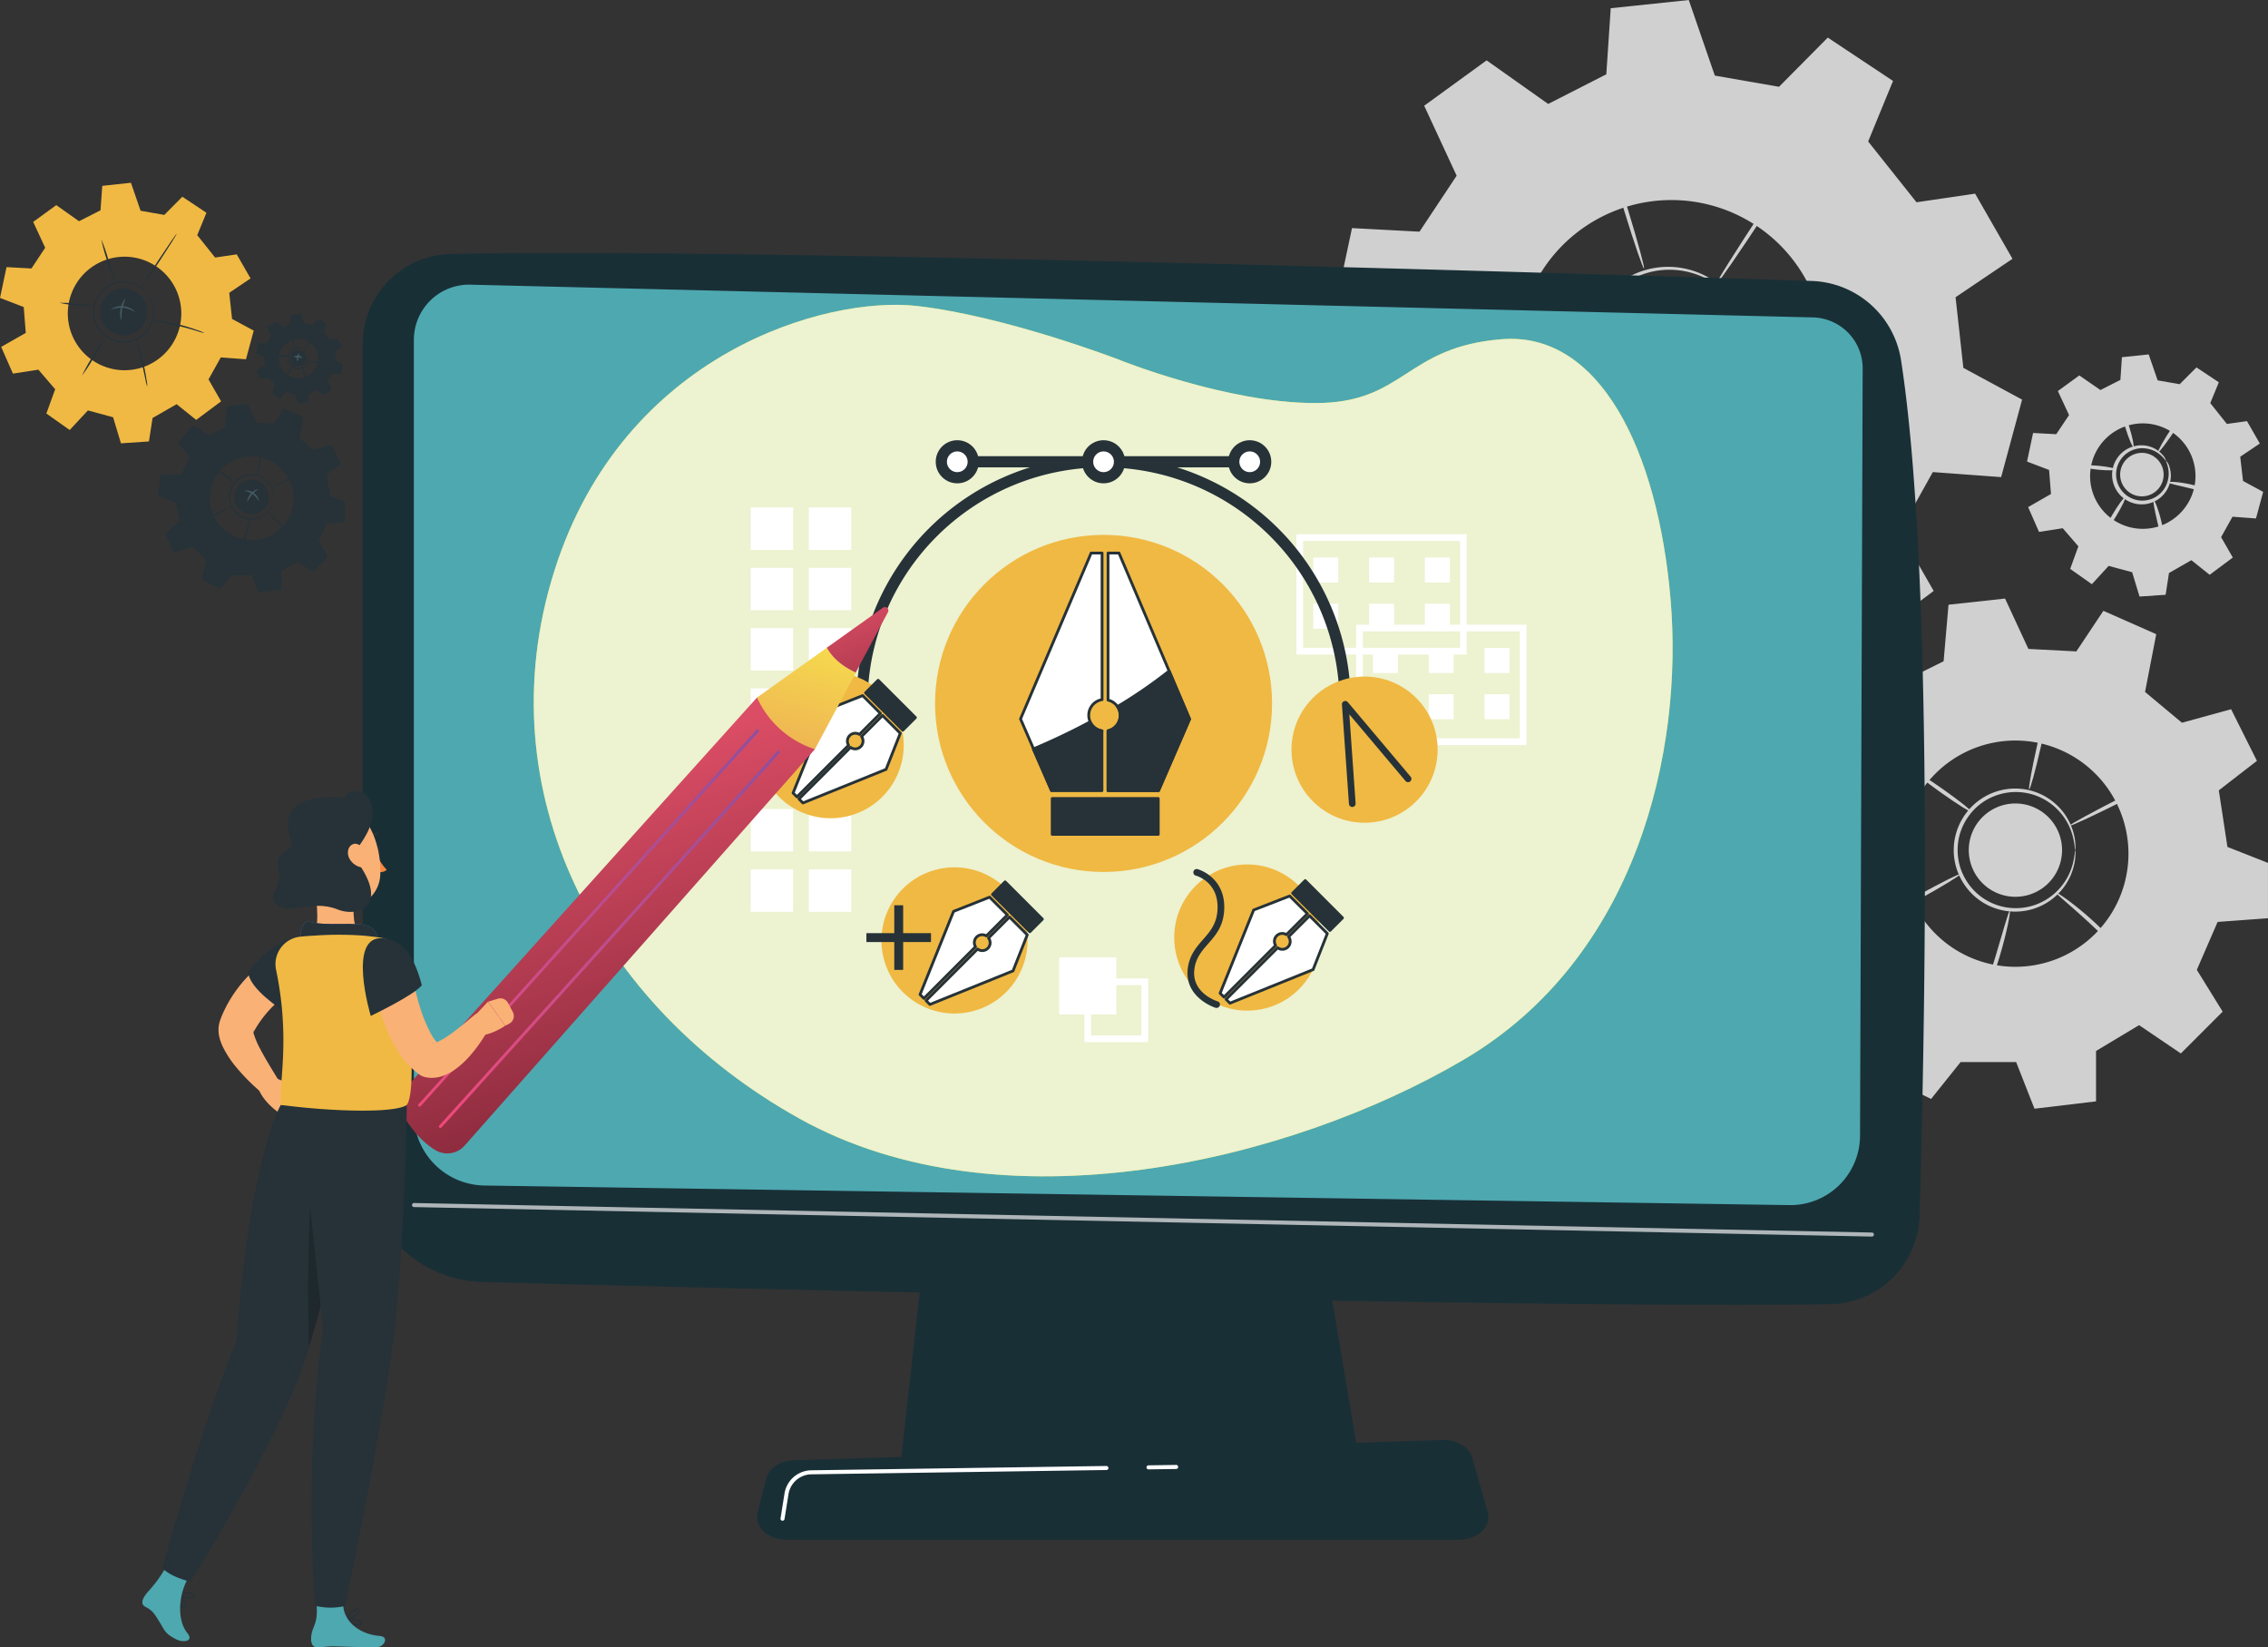 <svg id="Layer_1" data-name="Layer 1" xmlns="http://www.w3.org/2000/svg" xmlns:xlink="http://www.w3.org/1999/xlink" viewBox="0 0 810.56 588.55"><rect x="0" y="0" width="810.56" height="588.55" fill="#333333" stroke="none"/><defs><style>.cls-1,.cls-15{fill:#263238;}.cls-2{fill:#455b64;}.cls-3{fill:#f0b943;}.cls-13,.cls-4{opacity:0.8;}.cls-13,.cls-5{fill:#f7f8f8;}.cls-6{fill:url(#linear-gradient);}.cls-7{fill:url(#linear-gradient-2);}.cls-8{fill:url(#linear-gradient-3);}.cls-9{fill:#4ea8b0;}.cls-10,.cls-11,.cls-14,.cls-17{fill:#fff;}.cls-10{opacity:0.65;}.cls-12{fill:#c5d92d;}.cls-14,.cls-15,.cls-16,.cls-17{stroke:#263238;}.cls-14,.cls-15{stroke-linecap:round;stroke-linejoin:round;}.cls-16{fill:none;}.cls-16,.cls-17{stroke-miterlimit:10;stroke-width:4px;}.cls-18{fill:url(#linear-gradient-4);}.cls-19{fill:url(#linear-gradient-5);}.cls-20{fill:url(#linear-gradient-6);}.cls-21{fill:url(#linear-gradient-7);}.cls-22{fill:url(#linear-gradient-8);}.cls-23{fill:#fab176;}.cls-24{opacity:0.2;}.cls-25{fill:#5274b8;}.cls-26{fill:#f6893f;}</style><linearGradient id="linear-gradient" x1="407.22" y1="588.84" x2="398.68" y2="419.89" gradientUnits="userSpaceOnUse"><stop offset="0" stop-color="#192f36"/><stop offset="1" stop-color="#192f36"/></linearGradient><linearGradient id="linear-gradient-2" x1="437.2" y1="555.94" x2="358.69" y2="728.31" xlink:href="#linear-gradient"/><linearGradient id="linear-gradient-3" x1="159.09" y1="309.16" x2="717.4" y2="309.16" xlink:href="#linear-gradient"/><linearGradient id="linear-gradient-4" x1="328.93" y1="308.12" x2="302.51" y2="440.25" gradientTransform="translate(-206.43 193.59) rotate(-28.45)" gradientUnits="userSpaceOnUse"><stop offset="0" stop-color="#db4d65"/><stop offset="1" stop-color="#832739"/></linearGradient><linearGradient id="linear-gradient-5" x1="448.52" y1="302.16" x2="442.48" y2="358.51" xlink:href="#linear-gradient-4"/><linearGradient id="linear-gradient-6" x1="-1932.23" y1="295.86" x2="-2057.84" y2="424.95" gradientTransform="translate(1885.41 -939.74) rotate(-28.45)" gradientUnits="userSpaceOnUse"><stop offset="0" stop-color="#f9ee4a"/><stop offset="1" stop-color="#da3d66"/></linearGradient><linearGradient id="linear-gradient-7" x1="-2008.83" y1="299.63" x2="-2122.19" y2="416.13" gradientTransform="translate(1885.41 -939.74) rotate(-28.45)" gradientUnits="userSpaceOnUse"><stop offset="0" stop-color="#8d50a0"/><stop offset="1" stop-color="#ef4a7b"/></linearGradient><linearGradient id="linear-gradient-8" x1="-2005.9" y1="309.87" x2="-2119.26" y2="426.37" xlink:href="#linear-gradient-7"/></defs><path class="cls-1" d="M152.76,217.41v-7.3L147.4,208l-1.13-7.47,5-3.9-3.41-6.82-6.49,1.79-4.87-4.06,1.46-7.63-7-3.08-3.57,5.36-6.34-.33L118,175.21l-7.47.81-.65,7.46-5.84,2.93-5.52-3.58L93,189l4.22,5.2-2.92,6.17H86.85L86,208l6.33,2.43,1.3,6.66-5.19,4.38,3.16,6.82,6.74-2.11,4.87,4.87-1.62,7,6.65,3.24,3.9-4.87h7.3l2.44,6.17,8.11-1v-6.66l5.68-3.41,5.52,3.74,5.52-5.52-3.41-5.52,2.76-6.33Zm-33.36,6.41a14.94,14.94,0,1,1,14.93-14.93A14.92,14.92,0,0,1,119.4,223.82Z" transform="translate(-29.45 -30.86)"/><path class="cls-1" d="M127.3,208.42c-.06,0,0-.71-.35-1.91a7.83,7.83,0,0,0-2.88-4.22,7.66,7.66,0,0,0-7.28-1.06,7.48,7.48,0,0,0-3.54,2.67,7.61,7.61,0,0,0,0,9,7.71,7.71,0,0,0,10.83,1.62,7.85,7.85,0,0,0,2.88-4.23c.32-1.2.29-1.91.35-1.9a1.91,1.91,0,0,1,0,.5,6,6,0,0,1-.17,1.45,7.84,7.84,0,0,1-2.86,4.47,8,8,0,0,1-3.39,1.55,8.09,8.09,0,0,1-4.27-.33,8,8,0,0,1-3.8-2.82,8.1,8.1,0,0,1,0-9.64,8.06,8.06,0,0,1,3.8-2.83,8.18,8.18,0,0,1,4.27-.32,8.08,8.08,0,0,1,3.39,1.54,7.84,7.84,0,0,1,2.86,4.47,6,6,0,0,1,.17,1.45A2,2,0,0,1,127.3,208.42Z" transform="translate(-29.45 -30.86)"/><path class="cls-1" d="M141.74,197.53a69.65,69.65,0,0,1-7.48,4.07,72.94,72.94,0,0,1-7.72,3.61,68.47,68.47,0,0,1,7.48-4.07A70.59,70.59,0,0,1,141.74,197.53Z" transform="translate(-29.45 -30.86)"/><path class="cls-1" d="M135.09,223.85c-.12.1-2.21-2.31-5.05-5s-5.35-4.68-5.25-4.8a7.43,7.43,0,0,1,1.75,1.14,46.37,46.37,0,0,1,7.32,7A8.18,8.18,0,0,1,135.09,223.85Z" transform="translate(-29.45 -30.86)"/><path class="cls-1" d="M118.66,216.41a27.74,27.74,0,0,1-1.39,6.19,28.16,28.16,0,0,1-2.27,5.93,62,62,0,0,1,1.78-6.08A61.45,61.45,0,0,1,118.66,216.41Z" transform="translate(-29.45 -30.86)"/><path class="cls-1" d="M112.12,211.6a34.89,34.89,0,0,1-5.16,3.16,34,34,0,0,1-5.42,2.71,36.41,36.41,0,0,1,5.17-3.16A35.2,35.2,0,0,1,112.12,211.6Z" transform="translate(-29.45 -30.86)"/><path class="cls-1" d="M123.8,189a32.72,32.72,0,0,1-1,5.78,32.84,32.84,0,0,1-1.54,5.66,32.7,32.7,0,0,1,1-5.77A33.47,33.47,0,0,1,123.8,189Z" transform="translate(-29.45 -30.86)"/><path class="cls-1" d="M113.58,203.36a22.18,22.18,0,0,1-4-2.49A22,22,0,0,1,106,198a20.63,20.63,0,0,1,4,2.48A20.36,20.36,0,0,1,113.58,203.36Z" transform="translate(-29.45 -30.86)"/><path class="cls-1" d="M125.56,208.42a6.16,6.16,0,1,1-6.16-6.16A6.16,6.16,0,0,1,125.56,208.42Z" transform="translate(-29.45 -30.86)"/><path class="cls-2" d="M122,209.94a10.75,10.75,0,0,0-2.11-2.48,10.34,10.34,0,0,0-3-1.24c0-.07.39-.16,1-.09a4.91,4.91,0,0,1,2.29.91,4.82,4.82,0,0,1,1.57,1.91C122,209.53,122,209.92,122,209.94Z" transform="translate(-29.45 -30.86)"/><path class="cls-2" d="M121.61,205.58c.08.14-1.12.8-2.17,2.07s-1.52,2.55-1.67,2.5a5.67,5.67,0,0,1,3.84-4.57Z" transform="translate(-29.45 -30.86)"/><path class="cls-3" d="M119,130.34l-4.94-8.6-7.73,1.14-6.39-8,3.29-8-8.62-5.73-6.44,6.5-8.48-1.49-3.44-10L66,97.26,65.37,106l-7.68,3.9-8.13-5.75-8.25,6,4.29,9.23-4.91,7.4-8.91-.48-2.33,11,8.48,3.26.73,9.25-8.79,5,4.2,9.54,9.1-1.41,6,7-3.15,8.67,8.34,5.89,6.51-7,9,2.44,2.81,9.32,10-.68,1.29-8.37,8.6-4.94,7,5.62,8.9-6.63-4.5-7.84,4.39-7.86,9,.67,2.77-10.24-7.75-4.19-1-9.32ZM84.06,160.45a20.28,20.28,0,1,1,7.49-27.69A20.28,20.28,0,0,1,84.06,160.45Z" transform="translate(-29.45 -30.86)"/><path class="cls-1" d="M83,137a23.94,23.94,0,0,0-1.67-2A10.66,10.66,0,0,0,75,131.87a10.43,10.43,0,0,0-4.81.52,10.55,10.55,0,0,0-4.55,3.16,10.57,10.57,0,0,0-2.39,5.59,10.43,10.43,0,0,0,6.16,10.73,10.62,10.62,0,0,0,6,.76,10.6,10.6,0,0,0,8.41-13.2A26.18,26.18,0,0,0,83,137a8.3,8.3,0,0,1,1.11,2.41,10.81,10.81,0,0,1-3.31,11.24,11,11,0,0,1-5.22,2.48,10,10,0,0,1-3.15.1,10.31,10.31,0,0,1-3.17-.86,10.91,10.91,0,0,1-6.47-11.26,10.55,10.55,0,0,1,.86-3.17,10.15,10.15,0,0,1,1.68-2.67A11,11,0,0,1,70,132a10.86,10.86,0,0,1,5-.48,10.68,10.68,0,0,1,6.37,3.29A8.53,8.53,0,0,1,83,137Z" transform="translate(-29.45 -30.86)"/><path class="cls-1" d="M92.59,114.38c.13.08-2.62,4.47-6.13,9.8s-6.46,9.6-6.58,9.52,2.63-4.47,6.14-9.8S92.47,114.3,92.59,114.38Z" transform="translate(-29.45 -30.86)"/><path class="cls-1" d="M102.56,149.87a17.15,17.15,0,0,1-2.74-.75c-1.67-.51-4-1.18-6.58-1.81s-4.95-1.1-6.67-1.43a19.14,19.14,0,0,1-2.77-.58,12.87,12.87,0,0,1,2.83.22,67.36,67.36,0,0,1,6.74,1.28,66.23,66.23,0,0,1,6.57,2A14.3,14.3,0,0,1,102.56,149.87Z" transform="translate(-29.45 -30.86)"/><path class="cls-1" d="M78.18,152.22a11.9,11.9,0,0,1,.88,2.37c.46,1.49,1,3.57,1.58,5.88s.93,4.44,1.17,6a12,12,0,0,1,.26,2.52,12.68,12.68,0,0,1-.62-2.45c-.33-1.52-.78-3.62-1.32-5.93s-1-4.39-1.43-5.9A13.58,13.58,0,0,1,78.18,152.22Z" transform="translate(-29.45 -30.86)"/><path class="cls-1" d="M67.22,151a63.29,63.29,0,0,1-4,7.17,66.78,66.78,0,0,1-4.46,6.9,63.19,63.19,0,0,1,4-7.17A65.46,65.46,0,0,1,67.22,151Z" transform="translate(-29.45 -30.86)"/><path class="cls-1" d="M65.67,116.41a61.44,61.44,0,0,1,2.59,7.53,60.46,60.46,0,0,1,2.1,7.69,61.13,61.13,0,0,1-2.6-7.53A61.34,61.34,0,0,1,65.67,116.41Z" transform="translate(-29.45 -30.86)"/><path class="cls-1" d="M63.37,140.28a39.44,39.44,0,0,1-6.34-.34,38.12,38.12,0,0,1-6.28-.87,38.7,38.7,0,0,1,6.33.35A38.84,38.84,0,0,1,63.37,140.28Z" transform="translate(-29.45 -30.86)"/><circle class="cls-1" cx="73.64" cy="142.31" r="8.36" transform="translate(-72.7 1.86) rotate(-19.49)"/><path class="cls-2" d="M77.69,142.37a11.8,11.8,0,0,0-4.15-1.58,11.49,11.49,0,0,0-4.4.66c0-.06.38-.4,1.17-.73a7,7,0,0,1,3.28-.45,6.78,6.78,0,0,1,3.11,1.15C77.41,141.9,77.73,142.33,77.69,142.37Z" transform="translate(-29.45 -30.86)"/><path class="cls-2" d="M74.33,137.47a29.24,29.24,0,0,0-1.25,3.89,28.67,28.67,0,0,0-.18,4.09,6.66,6.66,0,0,1-.33-4.18A6.74,6.74,0,0,1,74.33,137.47Z" transform="translate(-29.45 -30.86)"/><path class="cls-1" d="M151.68,154.73l-1.7-2.95-2.65.39-2.2-2.76,1.13-2.74-3-2-2.21,2.22-2.91-.51L137,143l-3.54.37-.2,3-2.63,1.34-2.79-2L125,147.79l1.47,3.17-1.69,2.54-3.06-.16-.8,3.77,2.91,1.12.26,3.18-3,1.73,1.44,3.27,3.12-.48,2.07,2.39-1.08,3,2.86,2,2.24-2.42,3.1.84,1,3.2,3.45-.24.44-2.87,2.95-1.7,2.42,1.93,3-2.27-1.54-2.7,1.51-2.69,3.09.23,1-3.52-2.66-1.44-.35-3.2Zm-12,10.34a7,7,0,1,1,2.57-9.51A7,7,0,0,1,139.68,165.07Z" transform="translate(-29.45 -30.86)"/><path class="cls-1" d="M139.3,157s-.21-.26-.62-.66a3.75,3.75,0,0,0-2.13-1,3.52,3.52,0,0,0-3.07,1.25,3.45,3.45,0,0,0,3.22,5.61,3.51,3.51,0,0,0,2.62-2,3.75,3.75,0,0,0,.23-2.33c-.13-.55-.29-.84-.25-.86a1.78,1.78,0,0,1,.44.81,3.6,3.6,0,0,1-.08,2.52,3.86,3.86,0,0,1-2.88,2.36,3.91,3.91,0,0,1-3.67-6.39,3.83,3.83,0,0,1,3.49-1.3,3.64,3.64,0,0,1,2.22,1.2A1.9,1.9,0,0,1,139.3,157Z" transform="translate(-29.45 -30.86)"/><path class="cls-1" d="M142.61,149.25a15.23,15.23,0,0,1-2,3.46,15.09,15.09,0,0,1-2.4,3.17,15.47,15.47,0,0,1,2-3.46A15.09,15.09,0,0,1,142.61,149.25Z" transform="translate(-29.45 -30.86)"/><path class="cls-1" d="M146,161.44a16.76,16.76,0,0,1-3.24-.72,17.31,17.31,0,0,1-3.2-.85,12.47,12.47,0,0,1,6.44,1.57Z" transform="translate(-29.45 -30.86)"/><path class="cls-1" d="M137.66,162.24A12.69,12.69,0,0,1,139,168a9.94,9.94,0,0,1-.83-2.84A10.22,10.22,0,0,1,137.66,162.24Z" transform="translate(-29.45 -30.86)"/><path class="cls-1" d="M133.9,161.82a8,8,0,0,1-1.23,2.54,7.82,7.82,0,0,1-1.68,2.28,7.75,7.75,0,0,1,1.23-2.54A7.62,7.62,0,0,1,133.9,161.82Z" transform="translate(-29.45 -30.86)"/><path class="cls-1" d="M133.37,150a7.5,7.5,0,0,1,1,2.53,7.82,7.82,0,0,1,.56,2.69,7.29,7.29,0,0,1-1.06-2.53A7.4,7.4,0,0,1,133.37,150Z" transform="translate(-29.45 -30.86)"/><path class="cls-1" d="M132.58,158.14a4.61,4.61,0,0,1-2.19.05,4.86,4.86,0,0,1-2.15-.46,9.38,9.38,0,0,1,4.34.41Z" transform="translate(-29.45 -30.86)"/><path class="cls-1" d="M138.59,157.41a2.87,2.87,0,1,1-3.92-1.06A2.87,2.87,0,0,1,138.59,157.41Z" transform="translate(-29.45 -30.86)"/><path class="cls-2" d="M137.49,158.86c-.1.11-.66-.29-1.44-.37s-1.42.18-1.49,0,.55-.67,1.54-.57S137.61,158.78,137.49,158.86Z" transform="translate(-29.45 -30.86)"/><path class="cls-2" d="M136.34,157.18c.12.08-.14.64-.26,1.36s-.09,1.34-.23,1.38-.44-.62-.28-1.47S136.23,157.09,136.34,157.18Z" transform="translate(-29.45 -30.86)"/><g class="cls-4"><path class="cls-5" d="M840,358.94V339.17l-14.49-5.71-3.08-20.21,13.62-10.54-9.23-18.45-17.57,4.83-13.18-11,4-20.64-18.89-8.35-9.66,14.5-17.14-.88-8.34-18-20.21,2.2-1.75,20.2L708.23,275l-14.93-9.67-14.94,16.7,11.42,14.05-7.9,16.69H661.67l-2.2,20.65,17.14,6.59,3.51,18-14.06,11.86,8.57,18.45,18.23-5.71L706,395.84l-4.4,18.88,18,8.79,10.55-13.18H750L756.55,427l22-2.63v-18l15.38-9.23,14.93,10.11,14.94-14.94-9.23-14.93L822,360.26Zm-90.27,17.35a40.42,40.42,0,1,1,40.41-40.41A40.41,40.41,0,0,1,749.74,376.29Z" transform="translate(-29.45 -30.86)"/><path class="cls-5" d="M771.11,334.6c-.16,0-.07-1.9-.93-5.15A21.28,21.28,0,0,0,762.37,318a20.87,20.87,0,0,0-19.69-2.87,20.52,20.52,0,0,0-9.59,7.24,20.64,20.64,0,0,0,0,24.45,20.59,20.59,0,0,0,9.59,7.24,20.84,20.84,0,0,0,19.69-2.88,21.25,21.25,0,0,0,7.81-11.44c.86-3.24.77-5.16.93-5.15a4.69,4.69,0,0,1,.08,1.37,17.41,17.41,0,0,1-.48,3.92A21.29,21.29,0,0,1,763,352a21.58,21.58,0,0,1-9.18,4.18,22,22,0,0,1-11.56-.88A21.73,21.73,0,0,1,732,347.64a21.9,21.9,0,0,1,0-26.08A21.9,21.9,0,0,1,753.79,313a21.47,21.47,0,0,1,9.18,4.18,21.23,21.23,0,0,1,7.74,12.1,17.27,17.27,0,0,1,.48,3.91A4.69,4.69,0,0,1,771.11,334.6Z" transform="translate(-29.45 -30.86)"/><path class="cls-5" d="M810.2,305.15c.17.35-8.9,5.28-20.25,11s-20.72,10.1-20.89,9.75,8.89-5.27,20.25-11S810,304.8,810.2,305.15Z" transform="translate(-29.45 -30.86)"/><path class="cls-5" d="M792.2,376.36c-.33.27-6-6.24-13.68-13.54s-14.45-12.65-14.2-13c.11-.15,1.95,1,4.76,3.1a119.27,119.27,0,0,1,10.41,8.86,123.36,123.36,0,0,1,9.38,10C791.1,374.46,792.34,376.24,792.2,376.36Z" transform="translate(-29.45 -30.86)"/><path class="cls-5" d="M747.74,356.23c.37.08-1,7.67-3.75,16.76s-5.8,16.17-6.15,16,2.08-7.41,4.8-16.45S747.35,356.14,747.74,356.23Z" transform="translate(-29.45 -30.86)"/><path class="cls-5" d="M730,343.21c.19.34-6.06,4.18-14,8.57s-14.47,7.66-14.65,7.32,6.06-4.17,14-8.56S729.85,342.87,730,343.21Z" transform="translate(-29.45 -30.86)"/><path class="cls-5" d="M761.66,281.93c.38.09-.88,7.09-2.81,15.64S755,313,754.66,312.89s.88-7.08,2.81-15.63S761.28,281.84,761.66,281.93Z" transform="translate(-29.45 -30.86)"/><path class="cls-5" d="M734,320.9c-.22.32-5-2.69-10.71-6.73s-10.13-7.56-9.9-7.87,5,2.69,10.71,6.72S734.23,320.59,734,320.9Z" transform="translate(-29.45 -30.86)"/><path class="cls-5" d="M766.41,334.6a16.67,16.67,0,1,1-16.67-16.66A16.67,16.67,0,0,1,766.41,334.6Z" transform="translate(-29.45 -30.86)"/><path class="cls-5" d="M756.66,338.72c-.38.17-1.74-3.84-5.71-6.7s-8.17-3-8.13-3.37c0-.18,1-.42,2.76-.23A13.41,13.41,0,0,1,756,336C756.74,337.6,756.83,338.67,756.66,338.72Z" transform="translate(-29.45 -30.86)"/><path class="cls-5" d="M755.73,326.93c.2.37-3.05,2.17-5.89,5.6s-4.1,6.89-4.5,6.76.31-4,3.43-7.67S755.63,326.58,755.73,326.93Z" transform="translate(-29.45 -30.86)"/><path class="cls-5" d="M748.69,123.33l-13.36-23.28-20.94,3.08L697.11,81.41,706,59.78,682.68,44.29,665.25,61.87l-22.94-4-9.31-27L605.11,33.8l-1.58,23.61L582.75,68l-22-15.57L538.44,68.64l11.6,25-13.28,20-24.12-1.28-6.31,29.76,23,8.83,2,25-23.8,13.67,11.37,25.8,24.63-3.83,16.32,18.84-8.53,23.47,22.56,15.94,17.61-19.06,24.43,6.61,7.6,25.22,27.15-1.83,3.5-22.65,23.28-13.37L696.44,260,720.53,242l-12.18-21.21,11.87-21.26,24.42,1.8,7.49-27.69-21-11.35-2.78-25.23Zm-94.57,81.48a54.88,54.88,0,1,1,20.26-74.93A54.9,54.9,0,0,1,654.12,204.81Z" transform="translate(-29.45 -30.86)"/><path class="cls-5" d="M651.1,141.26c-.16.11-1.32-2.23-4.52-5.5a28.88,28.88,0,0,0-17-8.31,28.44,28.44,0,0,0-25.32,10,28.45,28.45,0,0,0-6.48,15.14,28.24,28.24,0,0,0,16.68,29,28.4,28.4,0,0,0,16.33,2,28.59,28.59,0,0,0,13.58-6.31,28.29,28.29,0,0,0,7.79-10.54,28.86,28.86,0,0,0,1.39-18.85c-1.21-4.41-2.64-6.59-2.47-6.67a22.54,22.54,0,0,1,3,6.52,29.27,29.27,0,0,1-9,30.43,29.63,29.63,0,0,1-14.11,6.7,29.61,29.61,0,0,1-17.12-2,29.49,29.49,0,0,1-17.49-30.47,29.68,29.68,0,0,1,6.85-15.81,29.61,29.61,0,0,1,12.9-8.81,29.29,29.29,0,0,1,30.8,7.61A22.43,22.43,0,0,1,651.1,141.26Z" transform="translate(-29.45 -30.86)"/><path class="cls-5" d="M677.21,80.14c.32.21-7.12,12.09-16.62,26.52s-17.46,26-17.79,25.75,7.11-12.08,16.62-26.52S676.88,79.93,677.21,80.14Z" transform="translate(-29.45 -30.86)"/><path class="cls-5" d="M704.16,176.18c-.07.2-2.87-.68-7.4-2S686,171,679,169.24s-13.41-3-18.06-3.85-7.54-1.39-7.51-1.59,3,0,7.67.6a180.89,180.89,0,0,1,36,8.79C701.54,174.81,704.23,176,704.16,176.18Z" transform="translate(-29.45 -30.86)"/><path class="cls-5" d="M638.19,182.53c.18-.05,1.12,2.39,2.38,6.42s2.83,9.64,4.29,15.92,2.53,12,3.17,16.18.87,6.77.69,6.8-.79-2.51-1.67-6.62-2.11-9.79-3.56-16-2.86-11.88-3.88-16S638,182.59,638.19,182.53Z" transform="translate(-29.45 -30.86)"/><path class="cls-5" d="M608.55,179.17c.33.21-4.54,8.89-10.88,19.4s-11.75,18.87-12.08,18.67,4.54-8.88,10.88-19.4S608.21,179,608.55,179.17Z" transform="translate(-29.45 -30.86)"/><path class="cls-5" d="M604.34,85.62c.37-.12,3.52,9,7,20.39s6,20.69,5.67,20.81-3.51-9-7-20.4S604,85.73,604.34,85.62Z" transform="translate(-29.45 -30.86)"/><path class="cls-5" d="M598.13,150.22c0,.39-7.72,0-17.15-.93s-17.05-1.95-17-2.33,7.71,0,17.15.93S598.17,149.83,598.13,150.22Z" transform="translate(-29.45 -30.86)"/><circle class="cls-5" cx="625.93" cy="155.71" r="22.64" transform="translate(-45.54 186.87) rotate(-19.49)"/><path class="cls-5" d="M636.86,155.88c-.22.37-4.52-3.58-11.22-4.28s-11.74,2.18-11.89,1.78c-.09-.15,1-1.08,3.15-2a18.56,18.56,0,0,1,17.31,1.87C636.11,154.61,637,155.76,636.86,155.88Z" transform="translate(-29.45 -30.86)"/><path class="cls-5" d="M627.79,142.62c.37.22-2.36,4.51-3.4,10.53s0,11-.48,11.06-2.08-5-.9-11.31S627.55,142.37,627.79,142.62Z" transform="translate(-29.45 -30.86)"/><path class="cls-5" d="M837.09,189.33l-4.59-8-7.19,1-5.93-7.45,3.06-7.43-8-5.31-6,6-7.87-1.38-3.2-9.27-9.57,1-.54,8.11-7.14,3.62L772.57,165l-7.66,5.58,4,8.58L764.33,186l-8.28-.44-2.16,10.21,7.88,3,.68,8.59-8.17,4.69,3.9,8.86,8.46-1.32,5.6,6.47-2.93,8.06,7.75,5.47,6-6.54,8.39,2.26L794.1,244l9.32-.63,1.2-7.77,8-4.59,6.54,5.22,8.27-6.17-4.18-7.28,4.07-7.3,8.39.62,2.57-9.5-7.2-3.9-1-8.66Zm-32.47,28a18.84,18.84,0,1,1,7-25.72A18.85,18.85,0,0,1,804.62,217.3Z" transform="translate(-29.45 -30.86)"/><path class="cls-5" d="M803.58,195.48c-.1.07-.56-.7-1.67-1.76a10,10,0,0,0-5.75-2.65,9.36,9.36,0,1,0,7.5,13.05,10,10,0,0,0,.6-6.3c-.35-1.5-.79-2.28-.68-2.34a4.75,4.75,0,0,1,1.21,2.19,9.9,9.9,0,0,1-.22,6.83,10.4,10.4,0,0,1-7.8,6.39,10.57,10.57,0,0,1-9.92-17.29,10.41,10.41,0,0,1,9.44-3.52,9.91,9.91,0,0,1,6,3.26A4.82,4.82,0,0,1,803.58,195.48Z" transform="translate(-29.45 -30.86)"/><path class="cls-5" d="M812.55,174.5c.32.22-2.06,4.41-5.32,9.36s-6.17,8.8-6.49,8.59,2-4.41,5.31-9.36S812.22,174.29,812.55,174.5Z" transform="translate(-29.45 -30.86)"/><path class="cls-5" d="M821.8,207.47c-.14.38-4-.78-8.76-1.93s-8.71-1.92-8.67-2.32,4.13-.25,9,.95S821.94,207.12,821.8,207.47Z" transform="translate(-29.45 -30.86)"/><path class="cls-5" d="M799.15,209.65c.37-.11,1.74,3.23,2.75,7.56s1.25,7.94.87,8-1.25-3.41-2.25-7.68S798.78,209.77,799.15,209.65Z" transform="translate(-29.45 -30.86)"/><path class="cls-5" d="M789,208.5c.33.2-1.16,3.29-3.34,6.9s-4.21,6.37-4.54,6.17,1.16-3.29,3.33-6.9S788.64,208.3,789,208.5Z" transform="translate(-29.45 -30.86)"/><path class="cls-5" d="M787.53,176.38c.38-.11,1.65,3,2.86,6.87s1.87,7.16,1.5,7.27-1.65-3-2.85-6.86S787.16,176.5,787.53,176.38Z" transform="translate(-29.45 -30.86)"/><path class="cls-5" d="M785.4,198.56c0,.39-2.69.45-5.93.14s-5.83-.87-5.8-1.26,2.7-.45,5.93-.14S785.44,198.17,785.4,198.56Z" transform="translate(-29.45 -30.86)"/><path class="cls-5" d="M801.68,196.57a7.77,7.77,0,1,1-10.61-2.87A7.77,7.77,0,0,1,801.68,196.57Z" transform="translate(-29.45 -30.86)"/><path class="cls-5" d="M798.7,200.5c-.27.3-1.79-.8-3.91-1s-3.82.5-4,.15,1.49-1.83,4.19-1.55S799,200.28,798.7,200.5Z" transform="translate(-29.45 -30.86)"/><path class="cls-5" d="M795.59,196c.32.23-.38,1.75-.72,3.7s-.23,3.61-.62,3.71-1.18-1.66-.76-4S795.3,195.71,795.59,196Z" transform="translate(-29.45 -30.86)"/></g><polygon class="cls-6" points="335.91 397.04 321.74 524.14 486.16 524.14 464.74 397.04 335.91 397.04"/><path class="cls-7" d="M551,581H310.38c-6.53,0-11.44-4.65-10.18-9.65l3.09-12.21c.93-3.68,5-6.37,9.77-6.52l232-7.24c5-.16,9.46,2.5,10.55,6.32l5.56,19.45C562.6,576.2,557.67,581,551,581Z" transform="translate(-29.45 -30.86)"/><path class="cls-8" d="M159.09,153.71v291.1a44.16,44.16,0,0,0,43,44.14c106.32,2.75,380.17,9.39,481.38,7.9a32.49,32.49,0,0,0,32-31.57c2-67.62,5.12-230.24-6.61-305.74a33.45,33.45,0,0,0-32-28.3c-89.09-2.85-385.27-11.9-486.44-9.62A32.1,32.1,0,0,0,159.09,153.71Z" transform="translate(-29.45 -30.86)"/><path class="cls-9" d="M177.36,152.29V428.86a25.58,25.58,0,0,0,25.2,25.58l466.38,7a24.89,24.89,0,0,0,25.27-24.8l.94-274.09a18.21,18.21,0,0,0-17.76-18.28L197.57,132.57A19.73,19.73,0,0,0,177.36,152.29Z" transform="translate(-29.45 -30.86)"/><path class="cls-10" d="M698.46,472.68h0L177.35,462.14a.73.73,0,0,1,0-1.45l521.1,10.55a.72.72,0,0,1,0,1.44Z" transform="translate(-29.45 -30.86)"/><path class="cls-11" d="M439.92,555.86a.72.72,0,0,1,0-1.44l9.95-.15h0a.73.73,0,0,1,0,1.45l-9.94.14Z" transform="translate(-29.45 -30.86)"/><path class="cls-11" d="M309.11,574.21H309a.72.72,0,0,1-.59-.83l1.41-8.88a9.85,9.85,0,0,1,9.6-8.31l105.44-1.54a.75.75,0,0,1,.73.71.71.71,0,0,1-.71.73l-105.44,1.54a8.41,8.41,0,0,0-8.19,7.09l-1.42,8.89A.73.73,0,0,1,309.11,574.21Z" transform="translate(-29.45 -30.86)"/><path class="cls-12" d="M429.3,159.35s38.34,15.52,70.3,15.52,31.95-20.09,66.65-22.82,55.69,39.25,60.26,93.12-11.87,127.82-74,164.34-165.25,61.17-237.38,21-112.3-116.86-87.65-195.38,97.7-98.61,129.65-94.95S429.3,159.35,429.3,159.35Z" transform="translate(-29.45 -30.86)"/><path class="cls-13" d="M429.3,159.35s38.34,15.52,70.3,15.52,31.95-20.09,66.65-22.82,55.69,39.25,60.26,93.12-11.87,127.82-74,164.34-165.25,61.17-237.38,21-112.3-116.86-87.65-195.38,97.7-98.61,129.65-94.95S429.3,159.35,429.3,159.35Z" transform="translate(-29.45 -30.86)"/><rect class="cls-11" x="268.3" y="181.3" width="15.17" height="15.17"/><rect class="cls-11" x="289.06" y="181.3" width="15.17" height="15.17"/><rect class="cls-11" x="268.3" y="202.86" width="15.17" height="15.17"/><rect class="cls-11" x="289.06" y="202.86" width="15.17" height="15.17"/><rect class="cls-11" x="268.3" y="224.41" width="15.17" height="15.17"/><rect class="cls-11" x="289.06" y="224.41" width="15.17" height="15.17"/><rect class="cls-11" x="268.3" y="245.96" width="15.17" height="15.17"/><rect class="cls-11" x="289.06" y="245.96" width="15.17" height="15.17"/><rect class="cls-11" x="268.3" y="267.51" width="15.17" height="15.17"/><rect class="cls-11" x="289.06" y="267.51" width="15.17" height="15.17"/><rect class="cls-11" x="268.3" y="289.06" width="15.17" height="15.17"/><rect class="cls-11" x="289.06" y="289.06" width="15.17" height="15.17"/><rect class="cls-11" x="268.3" y="310.62" width="15.17" height="15.17"/><rect class="cls-11" x="289.06" y="310.62" width="15.17" height="15.17"/><path class="cls-11" d="M492.77,221.73v43h60.88v-43Zm58.48,40.59H495.17V224.13h56.08Z" transform="translate(-29.45 -30.86)"/><rect class="cls-11" x="469.34" y="199.19" width="8.94" height="8.94"/><rect class="cls-11" x="489.29" y="199.19" width="8.94" height="8.94"/><rect class="cls-11" x="509.24" y="199.19" width="8.94" height="8.94"/><rect class="cls-11" x="469.34" y="215.7" width="8.94" height="8.94"/><rect class="cls-11" x="489.29" y="215.7" width="8.94" height="8.94"/><rect class="cls-11" x="509.24" y="215.7" width="8.94" height="8.94"/><path class="cls-11" d="M514.1,254.06v43H575v-43Zm58.48,40.59H516.5V256.46h56.08Z" transform="translate(-29.45 -30.86)"/><rect class="cls-11" x="490.67" y="231.53" width="8.94" height="8.94"/><rect class="cls-11" x="510.62" y="231.53" width="8.94" height="8.94"/><rect class="cls-11" x="530.57" y="231.53" width="8.94" height="8.94"/><rect class="cls-11" x="490.67" y="248.04" width="8.94" height="8.94"/><rect class="cls-11" x="510.62" y="248.04" width="8.94" height="8.94"/><rect class="cls-11" x="530.57" y="248.04" width="8.94" height="8.94"/><rect class="cls-11" x="378.53" y="342.03" width="20.41" height="20.41"/><path class="cls-11" d="M439.79,403.23H417v-22.8h22.81Zm-20.41-2.4h18v-18h-18Z" transform="translate(-29.45 -30.86)"/><circle class="cls-3" cx="394.4" cy="251.33" r="60.22"/><path class="cls-14" d="M423.27,292v21.28h-18l-11.09-25.55,25.23-59.27h3.91v52.38a5.65,5.65,0,0,0,0,11.16Zm6.09-63.54h-3.91V281a5.65,5.65,0,0,1,0,11v21.36H443.5l11.09-25.55Z" transform="translate(-29.45 -30.86)"/><rect class="cls-15" x="376.05" y="285.3" width="37.9" height="12.81"/><path class="cls-15" d="M429.8,286.45a5.65,5.65,0,0,1-4.35,5.5v21.36H443.5l11.09-25.55-7.3-17.15a173.83,173.83,0,0,1-18.45,12.7A5.65,5.65,0,0,1,429.8,286.45Z" transform="translate(-29.45 -30.86)"/><path class="cls-15" d="M405.22,313.31h18V292a5.65,5.65,0,0,1-4.24-3.17c-7.46,4-14.46,7.2-20.24,9.64Z" transform="translate(-29.45 -30.86)"/><path class="cls-16" d="M510.19,282.18a86.34,86.34,0,1,0-172.68,0" transform="translate(-29.45 -30.86)"/><line class="cls-16" x1="341.43" y1="164.99" x2="447.38" y2="164.99"/><circle class="cls-17" cx="394.4" cy="164.99" r="5.7"/><circle class="cls-17" cx="342.12" cy="164.99" r="5.7"/><circle class="cls-17" cx="446.64" cy="164.99" r="5.7"/><circle class="cls-3" cx="517.12" cy="298.71" r="26.11" transform="translate(-89.2 422.29) rotate(-45)"/><path class="cls-1" d="M512.74,319.19a1.18,1.18,0,0,1-1.19-1.11l-2.5-35.48a1.19,1.19,0,0,1,2.1-.86l22.44,26.63a1.19,1.19,0,0,1-1.82,1.54l-20.08-23.82,2.24,31.82a1.2,1.2,0,0,1-1.11,1.28Z" transform="translate(-29.45 -30.86)"/><circle class="cls-3" cx="475.22" cy="365.82" r="26.11" transform="translate(-135.23 483.63) rotate(-51.94)"/><path class="cls-14" d="M490,365.54l7.48-7.48,6.34,6.35-5.08,12.88-29.71,12-1.38-1.37,18.42-18.42a2.81,2.81,0,0,0,3.93-3.93Zm-24.49,20.2,1.38,1.38,18.45-18.45a2.8,2.8,0,0,1,3.86-3.86l7.51-7.51L490.37,351,477.49,356Z" transform="translate(-29.45 -30.86)"/><rect class="cls-15" x="490.9" y="351.21" width="18.85" height="6.37" transform="translate(574.07 927.92) rotate(-135)"/><path class="cls-1" d="M464.28,391a1.34,1.34,0,0,1-.35-.05c-.11,0-11.19-3.54-10-13.93.57-4.86,3.07-7.72,5.49-10.49,2.57-2.94,5-5.72,5.17-11,.32-9.61-7.5-11.75-7.83-11.83a1.2,1.2,0,0,1,.59-2.32c.1,0,10,2.66,9.63,14.23-.2,6.1-3,9.34-5.77,12.47-2.27,2.6-4.43,5.06-4.91,9.19-1,8.39,7.93,11.25,8.31,11.37a1.19,1.19,0,0,1-.35,2.33Z" transform="translate(-29.45 -30.86)"/><circle class="cls-3" cx="370.56" cy="366.89" r="26.11" transform="translate(-102.94 62.65) rotate(-13.1)"/><path class="cls-14" d="M382.75,366l7.48-7.48,6.35,6.35-5.08,12.88-29.71,12-1.38-1.38,18.42-18.42a2.8,2.8,0,0,0,3.92-3.92Zm-24.48,20.2,1.38,1.38,18.44-18.45a2.81,2.81,0,0,1,3.87-3.87l7.51-7.51-6.35-6.34-12.88,5.08Z" transform="translate(-29.45 -30.86)"/><rect class="cls-15" x="383.65" y="351.67" width="18.85" height="6.37" transform="translate(390.65 852.86) rotate(-135)"/><rect class="cls-1" x="319.6" y="323.45" width="3.18" height="23.09"/><rect class="cls-1" x="349.05" y="354.31" width="3.18" height="23.09" transform="translate(687.04 -15.64) rotate(90)"/><circle class="cls-3" cx="326.32" cy="297.11" r="26.11" transform="translate(-107.59 442.8) rotate(-65.9)"/><path class="cls-14" d="M337.38,294l7.48-7.49,6.34,6.35-5.08,12.89-29.71,12L315,316.32l18.42-18.42a2.81,2.81,0,0,0,3.93-3.92Zm-24.49,20.2,1.38,1.37,18.45-18.44a2.81,2.81,0,0,1,3.86-3.87l7.51-7.51-6.34-6.35-12.89,5.09Z" transform="translate(-29.45 -30.86)"/><rect class="cls-15" x="338.27" y="279.64" width="18.85" height="6.37" transform="translate(364.12 697.82) rotate(-135)"/><rect class="cls-1" x="303.67" y="282.28" width="3.18" height="23.09" transform="translate(569.64 -42.29) rotate(90)"/><path class="cls-18" d="M173.91,420.19,300,280.08l20.69,18.47L195.49,440.19A8.29,8.29,0,0,1,185,441.77c-3.53-2.15-7.92-6.1-12-13.37A7.11,7.11,0,0,1,173.91,420.19Z" transform="translate(-29.45 -30.86)"/><path class="cls-19" d="M345,248l-20.13,14.33c1.63,3,4.68,6.27,10.36,8.89l11.57-21.64A1.23,1.23,0,0,0,345,248Z" transform="translate(-29.45 -30.86)"/><path class="cls-20" d="M300,280.08a34.19,34.19,0,0,0,20.69,18.47l14.63-27.35c-5.68-2.62-8.73-5.93-10.36-8.89Z" transform="translate(-29.45 -30.86)"/><path class="cls-21" d="M179.65,426.18a.52.52,0,0,1-.59-.07.52.52,0,0,1,0-.74L299.79,291.65a.52.52,0,0,1,.78.7L179.79,426.07A.38.38,0,0,1,179.65,426.18Z" transform="translate(-29.45 -30.86)"/><path class="cls-22" d="M187.11,433.79a.52.52,0,0,1-.64-.81L307.25,299.26a.51.51,0,0,1,.73,0,.52.52,0,0,1,0,.74L187.25,433.68Z" transform="translate(-29.45 -30.86)"/><path class="cls-23" d="M128.58,416.31l3.62,1.46a8.19,8.19,0,0,1,3.36,2.51l1.66,2.11a3.68,3.68,0,0,1-.12,4.71l-1.76,2a3.7,3.7,0,0,1-5.24.31l-1.69-1.52s-5.2-3.66-6.73-8.48l1-1A7,7,0,0,1,128.58,416.31Z" transform="translate(-29.45 -30.86)"/><path class="cls-23" d="M138.5,381.23l-1.18.77-1.31.91c-.87.62-1.75,1.25-2.6,1.91-1.71,1.33-3.37,2.7-4.92,4.15a40.68,40.68,0,0,0-7.73,9.43c-.25.42-.47.84-.68,1.27l-.16.32a4.11,4.11,0,0,0,.1-.41,1.24,1.24,0,0,0,0-.5c-.09-.29-.1.46.12,1.2a31.15,31.15,0,0,0,2.4,5.54c2.06,3.94,4.64,8,7.07,12l.07.1a3.52,3.52,0,0,1-5.16,4.61,70.27,70.27,0,0,1-10.93-10.71,35.18,35.18,0,0,1-4.59-7.13,19.21,19.21,0,0,1-.94-2.46,12.37,12.37,0,0,1-.52-3.37,9.88,9.88,0,0,1,.25-2.3,10.38,10.38,0,0,1,.38-1.27l.19-.51c.25-.69.53-1.37.82-2A46.72,46.72,0,0,1,118.74,379a59.51,59.51,0,0,1,6-5.37c1.06-.83,2.13-1.62,3.24-2.38.56-.37,1.12-.75,1.7-1.11l.89-.54,1-.59A7,7,0,0,1,139,380.93Z" transform="translate(-29.45 -30.86)"/><path class="cls-1" d="M138.62,365.36c-5.85,0-12.24,2.53-20.44,12.7,0,6.07,12.81,14.14,12.81,14.14S152,365.28,138.62,365.36Z" transform="translate(-29.45 -30.86)"/><path class="cls-1" d="M95.23,605.75a.89.89,0,0,1-.31-.06c-1.21-.42-2.35-3.51-2.42-5.22a.26.26,0,0,1,.15-.26.29.29,0,0,1,.31,0c.12.1,3.14,2.57,3.28,4.24a1.19,1.19,0,0,1-.27.9A1,1,0,0,1,95.23,605.75Zm-2.09-4.61c.27,1.63,1.2,3.75,2,4,.11,0,.25.05.43-.15a.63.63,0,0,0,.14-.49C95.6,603.55,94.11,602,93.14,601.14Z" transform="translate(-29.45 -30.86)"/><path class="cls-1" d="M97.11,602.08a9.6,9.6,0,0,1-4.49-1.39.28.28,0,0,1,.09-.5c.16-.05,3.93-1,5.35-.16a1.12,1.12,0,0,1,.57.75.92.92,0,0,1-.36,1A2.06,2.06,0,0,1,97.11,602.08Zm-3.57-1.51c1.47.74,3.74,1.24,4.41.78.1-.07.19-.18.13-.45a.62.62,0,0,0-.31-.39C96.94,600,94.83,600.3,93.54,600.57Z" transform="translate(-29.45 -30.86)"/><path class="cls-9" d="M82.14,599.8a47.12,47.12,0,0,0,7.46-10.59s9.28,2.28,7.46,5C93.75,599,92.14,609,96.4,614.33c2.43,3-1.42,3.55-4,2.25-4-2.08-3.87-2.85-6-6.28-1.8-2.94-2.51-4.09-5-5.34C79.44,603.91,80.44,601.87,82.14,599.8Z" transform="translate(-29.45 -30.86)"/><path class="cls-1" d="M160.84,425.64s-13.46,65.6-23.3,93.62c-10.34,29.42-38.89,74.82-40,76.77-4-1.08-7.67-2.5-10.08-4.86,0,0,13.4-49.25,26.46-81.2,5-66.69,15.89-84.33,15.89-84.33Z" transform="translate(-29.45 -30.86)"/><path class="cls-24" d="M140.3,460.74c-.61,12.69-1,30.14-.43,51.38,4.11-13.24,8.58-31.19,12.34-47.3C149.7,461.47,145.8,459.86,140.3,460.74Z" transform="translate(-29.45 -30.86)"/><path class="cls-23" d="M141.11,345.2c1.42,5.7,2.8,15,.55,20,0,0,8.42.37,19.18,9,5.07-7.45-.8-8.91-.8-8.91-4.47-1.05-4.25-7-4.25-11.25Z" transform="translate(-29.45 -30.86)"/><path class="cls-25" d="M139,367.75c-4.2-.46-1.3-8.44.88-7.67,5.52,2,17.9-.22,21.73,1.89s2.86,6.45,2.86,6.45S143.52,368.25,139,367.75Z" transform="translate(-29.45 -30.86)"/><path class="cls-1" d="M139,367.75c-4.2-.46-1.3-8.44.88-7.67,5.52,2,17.9-.22,21.73,1.89s2.86,6.45,2.86,6.45S143.52,368.25,139,367.75Z" transform="translate(-29.45 -30.86)"/><path class="cls-1" d="M163.5,335.13c.13.76.65,1.31,1.15,1.22s.79-.78.66-1.54-.65-1.31-1.15-1.22S163.36,334.36,163.5,335.13Z" transform="translate(-29.45 -30.86)"/><path class="cls-1" d="M164,333.67l1.74-.86S165,334.41,164,333.67Z" transform="translate(-29.45 -30.86)"/><path class="cls-1" d="M164.52,329a.49.49,0,0,0,0-.34.45.45,0,0,0-.56-.32,4.52,4.52,0,0,0-3.14,2.72.44.44,0,0,0,.29.57.46.46,0,0,0,.58-.28,3.56,3.56,0,0,1,2.51-2.13A.52.52,0,0,0,164.52,329Z" transform="translate(-29.45 -30.86)"/><path class="cls-26" d="M164.4,337a20.71,20.71,0,0,0,3.27,4.64,3.36,3.36,0,0,1-2.7.8Z" transform="translate(-29.45 -30.86)"/><path class="cls-23" d="M137.4,334.74c2.22,9.27,3,13.25,8.47,17.24,8.27,6,18.95,1.26,19.49-8.49.48-8.77-3.24-22.47-12.9-24.6S135.17,325.46,137.4,334.74Z" transform="translate(-29.45 -30.86)"/><path class="cls-1" d="M155.38,336.44c5.46-7.22,9-13.05,6.33-19.44-2.25-5.34-8.48-3.78-9.35-1.11-16.57-1.42-22.51,4.58-19.09,14.51,2.17,6.33-6.29,3.05-4.23,11.08,1.58,6.16-4,8.51-1.16,12,4.08,5.11,12.5-1.56,22.11,2.28C157.85,358.94,169.67,354.2,155.38,336.44Z" transform="translate(-29.45 -30.86)"/><path class="cls-23" d="M154.49,337.9a6.13,6.13,0,0,0,4.15,2.86c2.17.32,2.92-2.12,2-4.38-.8-2-2.9-4.65-4.94-3.93S153.26,336,154.49,337.9Z" transform="translate(-29.45 -30.86)"/><path class="cls-1" d="M157.72,611.86A9,9,0,0,1,153,609.8a.29.29,0,0,1-.08-.29.28.28,0,0,1,.24-.2c.16,0,4-.44,5.32.62a1.18,1.18,0,0,1,.45.83.93.93,0,0,1-.5,1A1.65,1.65,0,0,1,157.72,611.86Zm-3.81-2.05c1.36,1,3.53,1.78,4.26,1.41.1-.05.21-.14.19-.41a.59.59,0,0,0-.25-.44C157.36,609.74,155.23,609.73,153.91,609.81Z" transform="translate(-29.45 -30.86)"/><path class="cls-1" d="M153.18,609.87a.28.28,0,0,1-.23-.11.31.31,0,0,1,0-.31c.09-.14,2-3.52,3.64-3.93a1.17,1.17,0,0,1,.94.12.92.92,0,0,1,.48,1c-.22,1.27-3.08,2.89-4.75,3.25Zm3.73-3.83-.2,0c-1,.24-2.21,2-2.92,3.07,1.56-.54,3.51-1.8,3.65-2.61,0-.11,0-.25-.23-.4A.52.52,0,0,0,156.91,606Z" transform="translate(-29.45 -30.86)"/><path class="cls-9" d="M165.15,615.38c-8.1-.63-13.56-6.19-13-12.09.31-3.24-10.07-3.54-10.07-3.54,1.64,10.08-.42,11.52-1.1,14.12s-.51,5.48,1.64,5.53c2.57.07,3.77-.43,7-.3,3.74.14,7.78.29,14.43.3C166.68,619.41,168.75,615.65,165.15,615.38Z" transform="translate(-29.45 -30.86)"/><path class="cls-1" d="M174.84,425.64s-.71,49.68-4.63,82.33-17.4,96.69-17.4,96.69a22.56,22.56,0,0,1-10.77-.09s-4.26-50,2.89-98.37c-5.25-50.67-8.54-80.56-8.54-80.56Z" transform="translate(-29.45 -30.86)"/><path class="cls-3" d="M176.68,379.68c-.17,3.84,5.89,12.71-1.59,17.86,1.4,3.12,2.58,24.31-.25,28.1-4.13,3-26.48,2.45-45,0-.78-7.66,3.44-23.53-1.73-48.28a9.87,9.87,0,0,1,8.67-11.83c1.56-.16,3.21-.29,4.9-.37a123.3,123.3,0,0,1,17.73,0c1.91.18,3.89.42,5.78.68A13.4,13.4,0,0,1,176.68,379.68Z" transform="translate(-29.45 -30.86)"/><path class="cls-23" d="M199.44,393.43l4.42-4.69,6.12,8.62s-5.16,3.67-10.12,3.52l-.56-1.26A6.93,6.93,0,0,1,199.44,393.43Z" transform="translate(-29.45 -30.86)"/><path class="cls-23" d="M211,389.19l1.73,3.26a3.07,3.07,0,0,1-1.25,4.13l-1.45.78-6.12-8.62,3.5-1.05A3.08,3.08,0,0,1,211,389.19Z" transform="translate(-29.45 -30.86)"/><path class="cls-23" d="M176.08,376.6l.37,1.91.42,2c.31,1.35.6,2.7.94,4,.65,2.68,1.42,5.31,2.26,7.85a52.91,52.91,0,0,0,3,7.1,19.3,19.3,0,0,0,3.66,5.11l-2.12-1.05c-.63-.08-.74.11-.41.09a4.24,4.24,0,0,0,1.51-.43,25.05,25.05,0,0,0,4.26-2.49c1.49-1,3-2.19,4.48-3.39s3-2.5,4.47-3.69l.15-.13a3.53,3.53,0,0,1,5.37,4.34,51,51,0,0,1-3.36,5.54,49.86,49.86,0,0,1-4.07,5.17,31.5,31.5,0,0,1-5.39,4.78,17.65,17.65,0,0,1-4,2,12.14,12.14,0,0,1-2.82.61,10.8,10.8,0,0,1-3.56-.25,5.74,5.74,0,0,1-1.89-.87l-.24-.18a29,29,0,0,1-7.61-8.49q-1.36-2.24-2.46-4.5t-2-4.54a82.9,82.9,0,0,1-2.94-9.14c-.39-1.54-.76-3.07-1.07-4.62-.15-.78-.31-1.56-.44-2.34s-.25-1.53-.38-2.47a7,7,0,0,1,13.8-2.31Z" transform="translate(-29.45 -30.86)"/><path class="cls-1" d="M166.49,366.1c5.82.6,10.47,4.46,13.72,16.75-2.5,3.46-18.25,11-18.25,11S153.19,364.72,166.49,366.1Z" transform="translate(-29.45 -30.86)"/></svg>